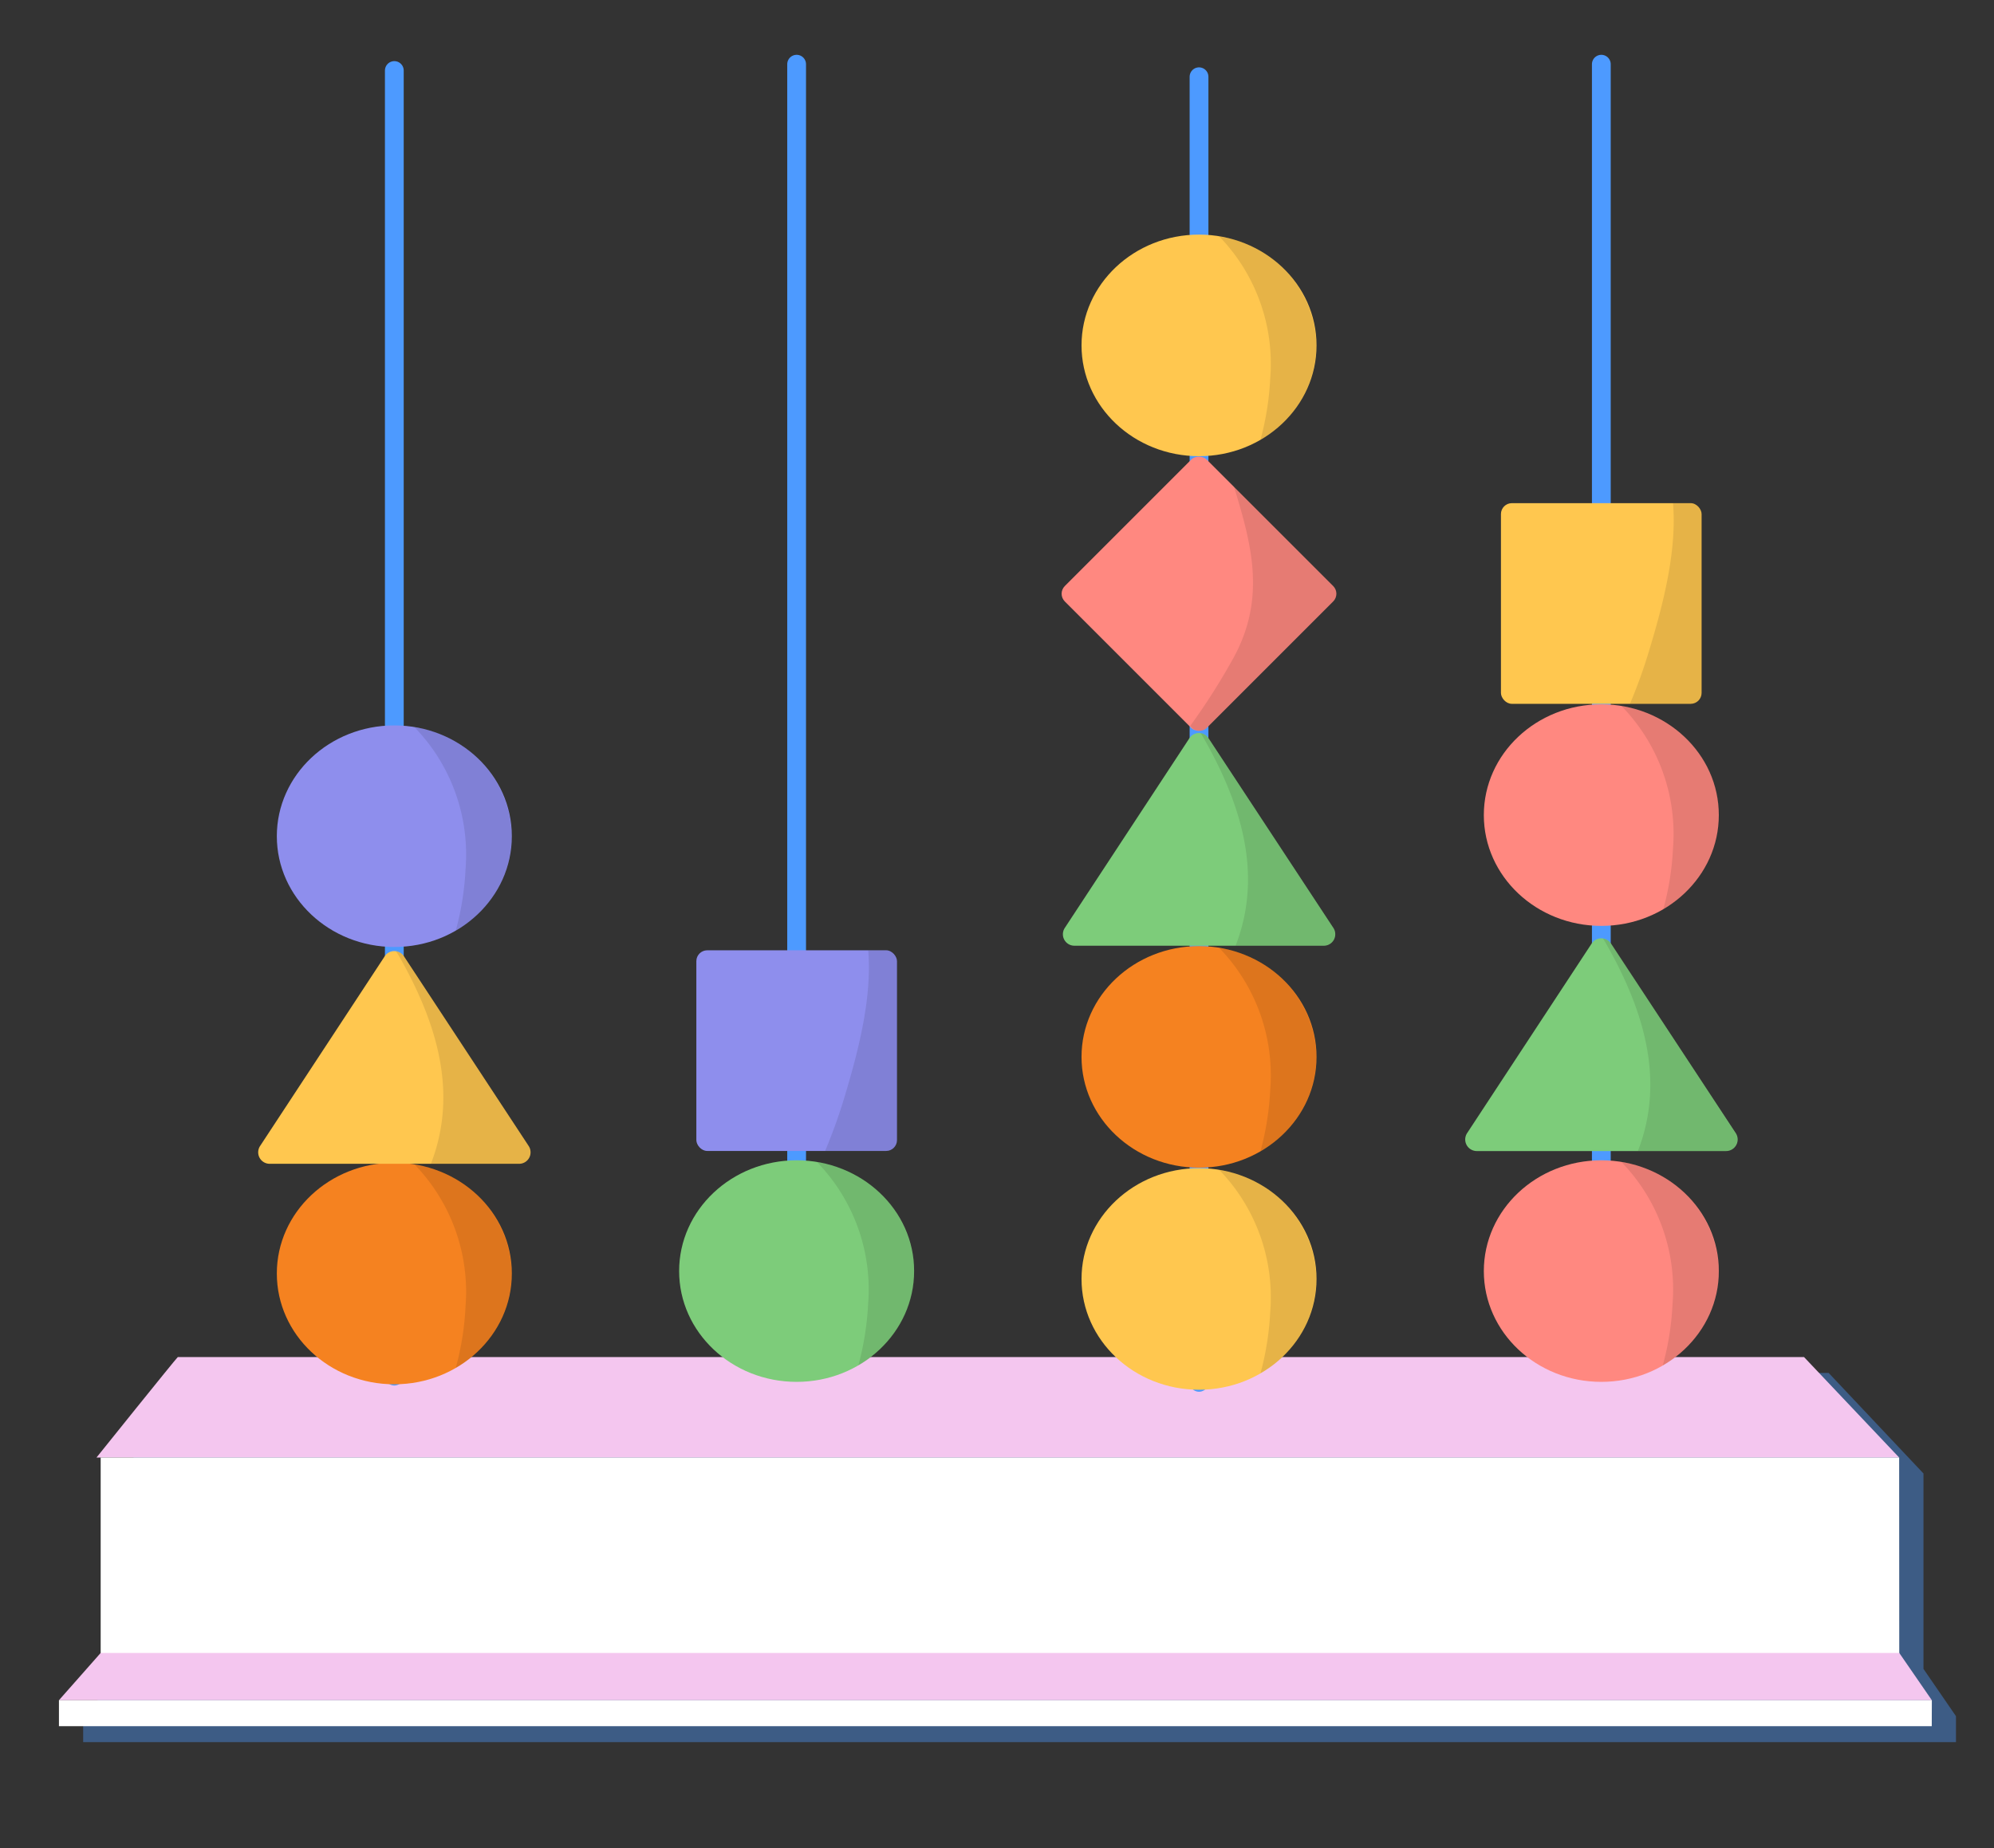 <?xml version="1.0" encoding="UTF-8"?>
<svg id="fair" xmlns="http://www.w3.org/2000/svg" viewBox="0 0 205 190">
    <rect x="0" y="0" width="205" height="190" fill="#333333" stroke="none"/>
    <defs>
        <style>.cls-1{fill:#4d9aff;opacity:0.4;}.cls-2{fill:#f4c6ef;}.cls-3{fill:#fff;}.cls-4{fill:none;stroke:#4d9aff;stroke-linecap:round;stroke-linejoin:round;stroke-width:1.93px;}.cls-5{fill:#f58220;}.cls-11,.cls-6{opacity:0.1;isolation:isolate;}.cls-7{fill:#8e8eed;}.cls-8{fill:#7dcc7a;}.cls-9{fill:#ffc74f;}.cls-10{fill:#ff8880;}</style>
    </defs>
    <title>2</title>
    <path class="cls-1" d="M197.75,171.58h0V151.49L188,141.15H20.77c-.25.27-8.36,10.34-8.36,10.34h.43v20.09l-4.29,4.86v2.67H201.09v-2.67Z" />
    <path class="cls-2" d="M18.28,139.52H185.47l9.78,10.33H9.92S18,139.78,18.28,139.52Z" />
    <polygon class="cls-3" points="195.25 149.85 10.35 149.85 10.35 170.59 195.26 170.59 195.25 149.85" />
    <polygon class="cls-2" points="10.35 169.94 6.06 174.8 198.61 174.8 195.26 169.94 10.35 169.94" />
    <polygon class="cls-3" points="198.61 174.8 6.06 174.8 6.06 177.47 198.6 177.47 198.61 174.8" />
    <line class="cls-4" x1="40.54" y1="7.25" x2="40.54" y2="141.48" />
    <line class="cls-4" x1="81.9" y1="6.6" x2="81.9" y2="140.84" />
    <line class="cls-4" x1="123.27" y1="7.89" x2="123.27" y2="142.12" />
    <line class="cls-4" x1="164.63" y1="6.6" x2="164.63" y2="140.84" />
    <ellipse class="cls-5" cx="40.54" cy="130.93" rx="12.08" ry="11.39" />
    <path class="cls-6" d="M42.62,119.72a18.82,18.82,0,0,1,5.24,14.6,28.88,28.88,0,0,1-1,6.3,11.25,11.25,0,0,0,5.76-9.69A11.61,11.61,0,0,0,42.62,119.72Z" />
    <ellipse class="cls-7" cx="40.54" cy="85.97" rx="12.08" ry="11.39" />
    <path class="cls-6" d="M42.62,74.77a18.79,18.79,0,0,1,5.24,14.6,28.88,28.88,0,0,1-1,6.29A11.25,11.25,0,0,0,52.62,86,11.59,11.59,0,0,0,42.62,74.77Z" />
    <ellipse class="cls-8" cx="81.9" cy="130.68" rx="12.08" ry="11.39" />
    <path class="cls-6" d="M84,119.48a18.8,18.8,0,0,1,5.25,14.6,30.14,30.14,0,0,1-1,6.29A11.24,11.24,0,0,0,94,130.68,11.59,11.59,0,0,0,84,119.48Z" />
    <ellipse class="cls-9" cx="123.27" cy="131.49" rx="12.08" ry="11.39" />
    <path class="cls-6" d="M125.35,120.28a18.81,18.81,0,0,1,5.24,14.6,29.69,29.69,0,0,1-1,6.3,11.25,11.25,0,0,0,5.75-9.69A11.6,11.6,0,0,0,125.35,120.28Z" />
    <ellipse class="cls-5" cx="123.27" cy="108.66" rx="12.08" ry="11.39" />
    <path class="cls-6" d="M125.35,97.46a18.81,18.81,0,0,1,5.24,14.6,29.5,29.5,0,0,1-1,6.29,11.24,11.24,0,0,0,5.75-9.69A11.6,11.6,0,0,0,125.35,97.46Z" />
    <ellipse class="cls-9" cx="123.27" cy="35.51" rx="12.08" ry="11.39" />
    <path class="cls-6" d="M125.35,24.31a18.81,18.81,0,0,1,5.24,14.6,29.5,29.5,0,0,1-1,6.29,11.24,11.24,0,0,0,5.75-9.69A11.6,11.6,0,0,0,125.35,24.31Z" />
    <ellipse class="cls-10" cx="164.63" cy="130.68" rx="12.08" ry="11.39" />
    <path class="cls-6" d="M166.71,119.48a18.79,18.79,0,0,1,5.24,14.6,28.88,28.88,0,0,1-1,6.29,11.25,11.25,0,0,0,5.76-9.69A11.59,11.59,0,0,0,166.71,119.48Z" />
    <ellipse class="cls-10" cx="164.63" cy="83.8" rx="12.08" ry="11.39" />
    <path class="cls-6" d="M166.71,72.59A18.83,18.83,0,0,1,172,87.2a28.88,28.88,0,0,1-1,6.29,11.25,11.25,0,0,0,5.76-9.69A11.61,11.61,0,0,0,166.71,72.59Z" />
    <path class="cls-9" d="M39.55,98.32l-12.81,19.5a1.18,1.18,0,0,0,1,1.83H53.35a1.18,1.18,0,0,0,1-1.83L41.53,98.32A1.18,1.18,0,0,0,39.55,98.32Z" />
    <path class="cls-6" d="M54.34,117.82,41.53,98.32a1.18,1.18,0,0,0-.83-.52c.1.14.2.29.29.44,3.89,6.81,6.16,14.07,3.31,21.41h9.05A1.18,1.18,0,0,0,54.34,117.82Z" />
    <path class="cls-8" d="M122.28,75.9,109.47,95.4a1.18,1.18,0,0,0,1,1.83h25.61a1.18,1.18,0,0,0,1-1.83L124.25,75.9A1.17,1.17,0,0,0,122.28,75.9Z" />
    <path class="cls-6" d="M137.06,95.4,124.25,75.9a1.14,1.14,0,0,0-.82-.52c.1.14.19.29.28.44,3.89,6.81,6.17,14.07,3.32,21.41h9A1.18,1.18,0,0,0,137.06,95.4Z" />
    <path class="cls-8" d="M163.64,97l-12.81,19.5a1.19,1.19,0,0,0,1,1.84h25.62a1.19,1.19,0,0,0,1-1.84L165.62,97A1.19,1.19,0,0,0,163.64,97Z" />
    <path class="cls-6" d="M178.43,116.52,165.62,97a1.17,1.17,0,0,0-.83-.51,4.73,4.73,0,0,1,.28.44c3.89,6.81,6.17,14.06,3.32,21.41h9.05A1.19,1.19,0,0,0,178.43,116.52Z" />
    <rect class="cls-7" x="71.59" y="97.7" width="20.63" height="20.63" rx="1.12" />
    <path class="cls-6" d="M91.09,97.7H89.26c.42,5-1.09,10.59-2.43,15.06a55.91,55.91,0,0,1-2,5.57h6.29a1.14,1.14,0,0,0,1.13-1.13V98.82A1.13,1.13,0,0,0,91.09,97.7Z" />
    <rect class="cls-9" x="154.31" y="51.73" width="20.63" height="20.63" rx="1.12" />
    <path class="cls-6" d="M173.82,51.73H172c.42,5-1.08,10.6-2.43,15.07a53.27,53.27,0,0,1-2,5.57h6.29a1.13,1.13,0,0,0,1.12-1.13V52.86A1.13,1.13,0,0,0,173.82,51.73Z" />
    <rect class="cls-10" x="112.95" y="50.73" width="20.63" height="20.63" rx="1.12" transform="translate(-7.06 105.04) rotate(-45)" />
    <g class="cls-11">
        <path d="M137.06,60.25,126.85,50c1.88,6.08,3.28,11.51,0,17.57a67.48,67.48,0,0,1-4.49,7.07l.16.16a1.12,1.12,0,0,0,1.59,0l13-13A1.12,1.12,0,0,0,137.06,60.25Z" />
    </g>
</svg>